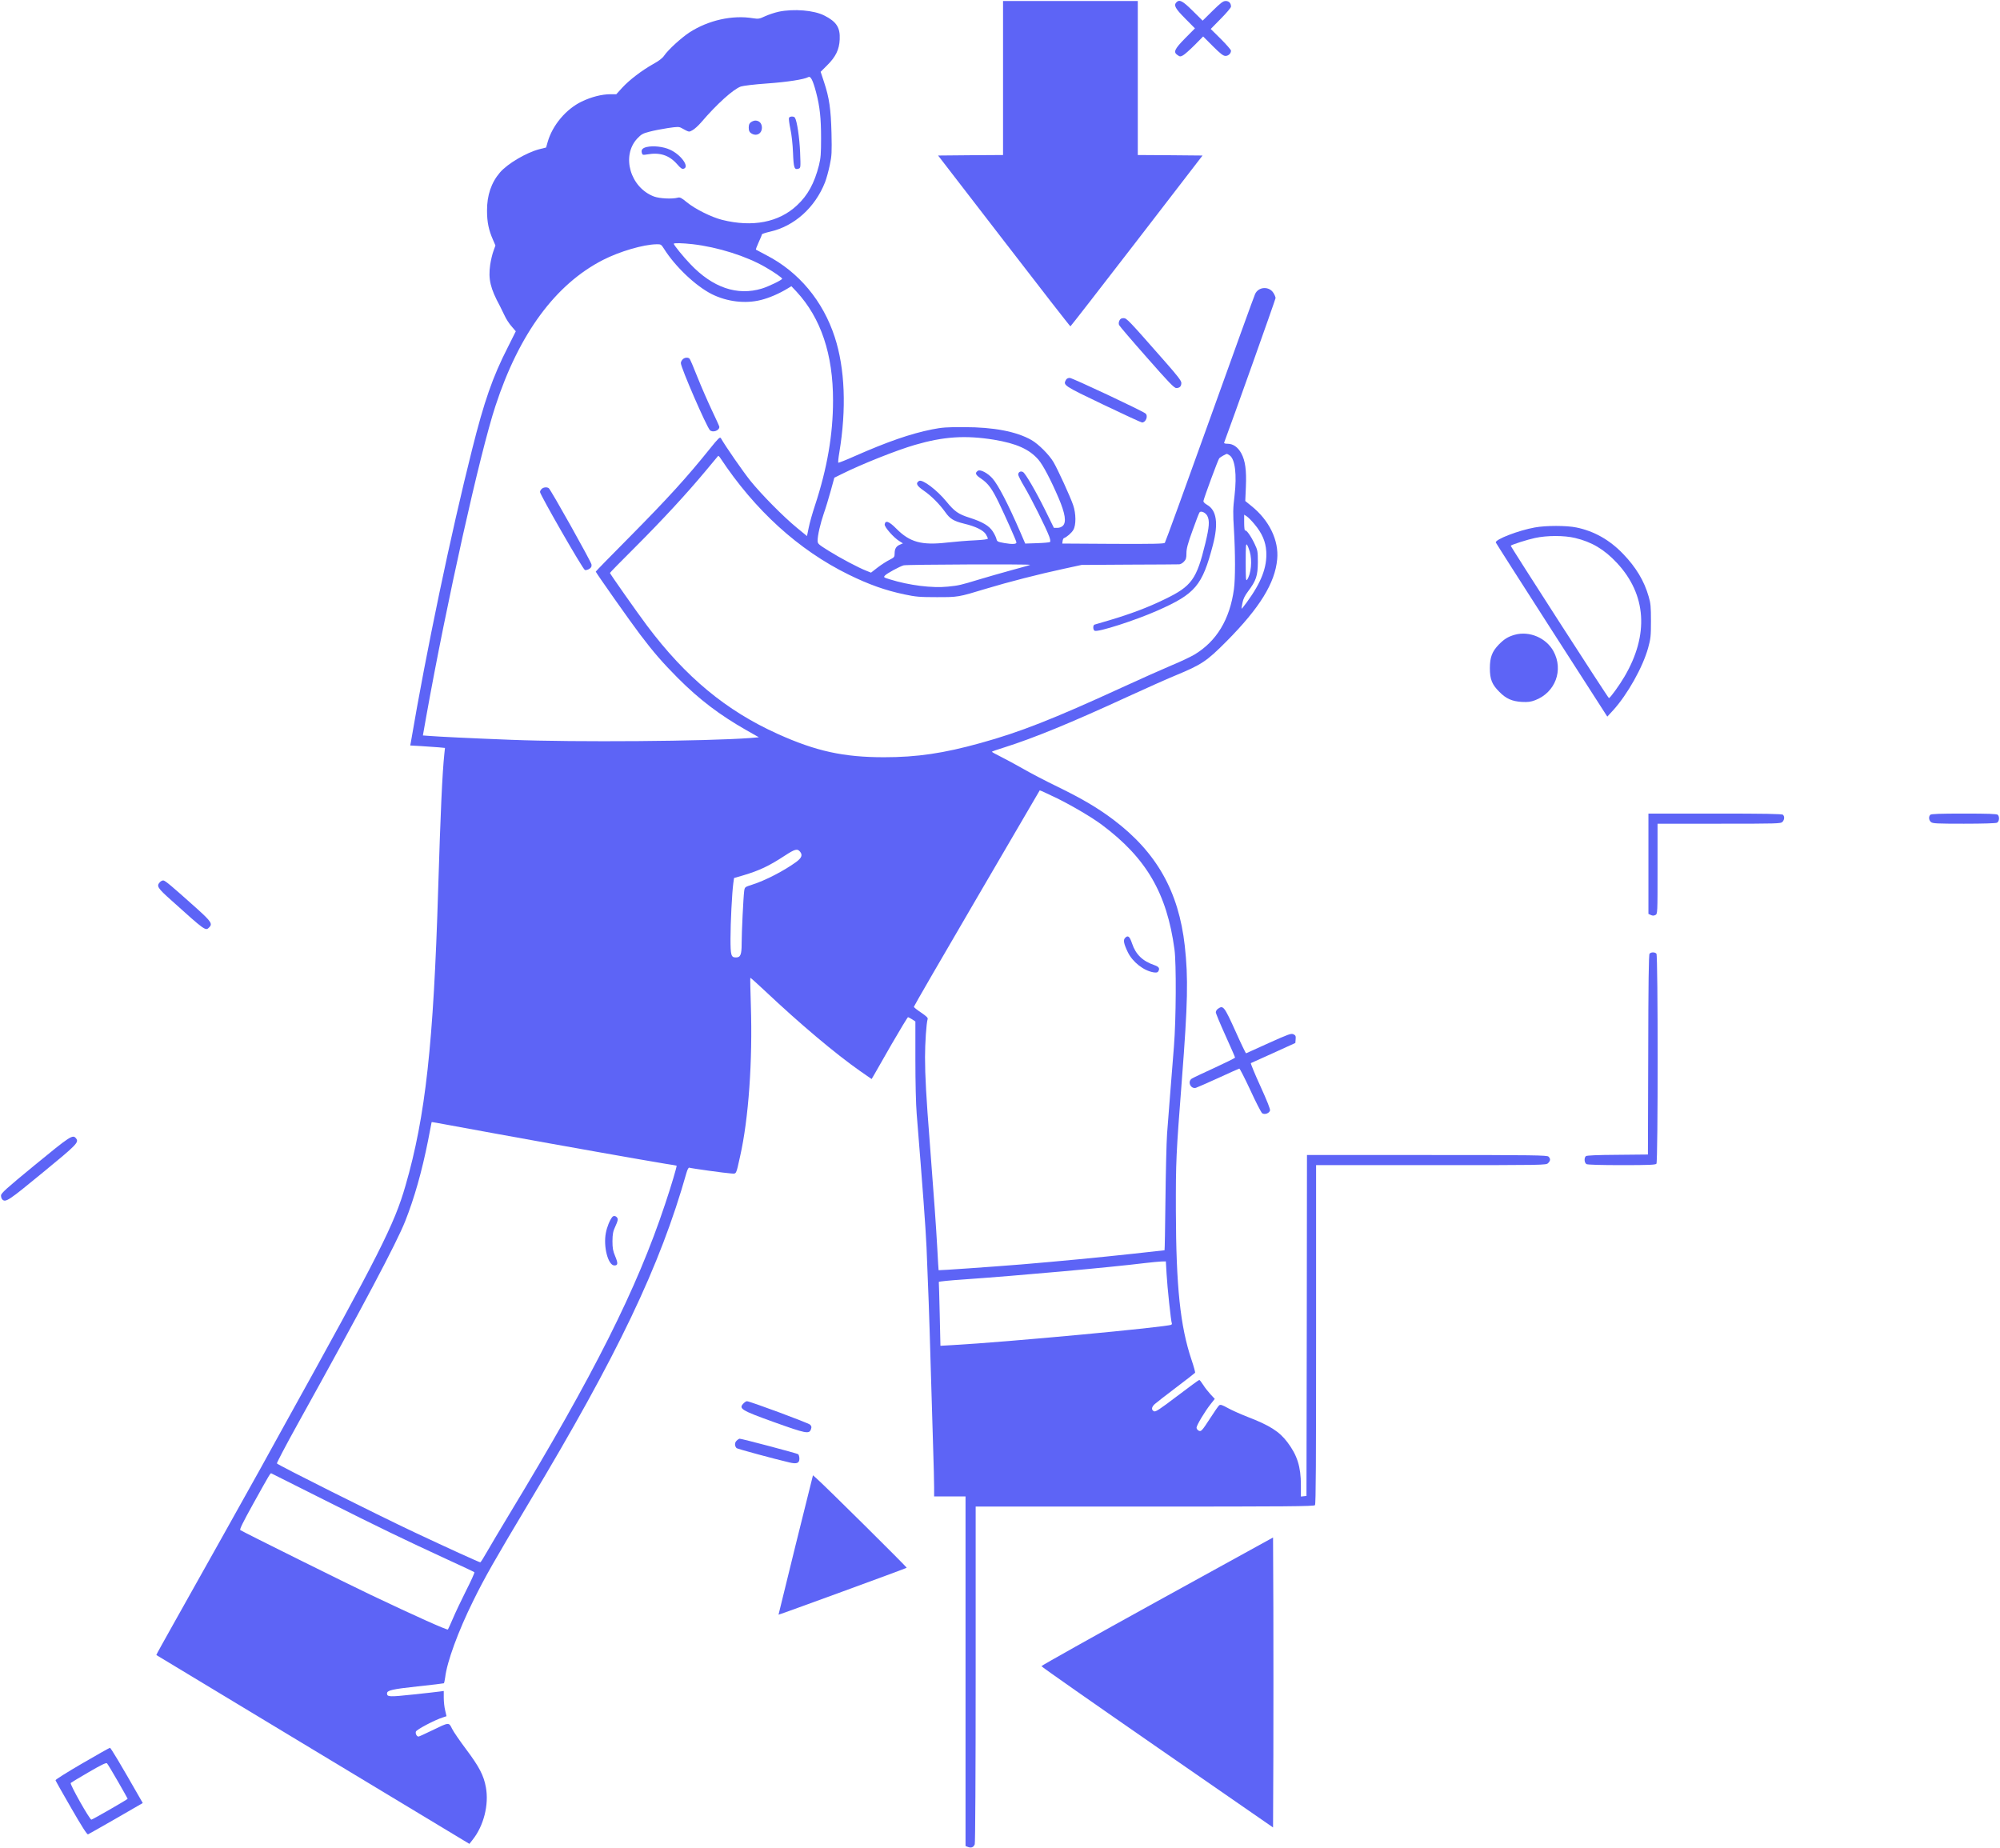 <?xml version="1.0" standalone="no"?>
<!DOCTYPE svg PUBLIC "-//W3C//DTD SVG 20010904//EN"
 "http://www.w3.org/TR/2001/REC-SVG-20010904/DTD/svg10.dtd">
<svg version="1.0" xmlns="http://www.w3.org/2000/svg"
 width="1974pt" height="1824pt" viewBox="0 0 1974 1824"
 preserveAspectRatio="xMidYMid meet">

<g transform="translate(0,1824) scale(0.1,-0.1)"
fill="#5D64F6" stroke="none">
<path d="M9900 17470 l0 -760 -320 -2 -321 -3 650 -843 c357 -464 652 -843
656 -843 3 0 298 380 655 843 l649 843 -319 3 -320 2 0 760 0 760 -665 0 -665
0 0 -760z"/>
<path d="M11612 18218 c-30 -30 -13 -61 85 -160 l97 -98 -97 -98 c-106 -108
-119 -137 -73 -167 22 -15 27 -15 53 -1 15 8 66 53 113 100 l85 86 96 -96 c76
-76 103 -96 125 -96 28 0 54 24 54 52 0 8 -45 60 -100 115 l-100 99 100 102
c55 55 100 109 100 118 0 35 -20 56 -52 56 -26 0 -47 -16 -130 -97 l-98 -97
-98 97 c-99 98 -130 115 -160 85z"/>
<path d="M7685 18124 c-38 -8 -98 -28 -133 -44 -57 -27 -67 -28 -120 -20 -203
34 -442 -20 -627 -140 -82 -54 -208 -169 -249 -228 -17 -26 -54 -54 -109 -84
-113 -64 -234 -156 -305 -233 l-59 -65 -57 0 c-86 0 -191 -27 -286 -73 -153
-74 -287 -233 -334 -397 l-16 -56 -68 -17 c-128 -34 -312 -142 -387 -229 -86
-100 -129 -226 -128 -378 0 -113 17 -192 59 -287 l24 -56 -19 -53 c-11 -29
-26 -91 -33 -138 -20 -142 2 -233 96 -406 7 -14 27 -54 44 -90 16 -36 48 -86
72 -112 l41 -48 -79 -158 c-150 -294 -233 -533 -352 -1007 -210 -833 -453
-1995 -605 -2892 l-6 -31 108 -6 c60 -4 137 -9 172 -12 l63 -6 -6 -56 c-21
-198 -38 -586 -61 -1332 -46 -1531 -125 -2249 -322 -2930 -110 -384 -256 -672
-1198 -2370 -111 -201 -219 -396 -240 -435 -49 -90 -644 -1152 -859 -1534 -91
-162 -165 -295 -163 -296 1 -1 697 -421 1546 -933 l1544 -931 33 42 c108 136
161 344 130 515 -21 118 -66 204 -195 376 -62 83 -125 174 -139 203 -32 66
-28 66 -199 -17 -68 -33 -127 -60 -132 -60 -17 0 -33 29 -26 49 6 20 188 116
266 140 l36 12 -13 57 c-8 31 -14 87 -14 125 l0 67 -37 -5 c-21 -3 -141 -17
-267 -30 -233 -25 -256 -24 -256 11 0 30 50 42 300 69 140 15 258 29 261 31 3
2 9 28 13 58 18 154 128 455 277 756 114 232 212 403 551 970 875 1458 1294
2336 1553 3252 10 35 21 55 28 53 19 -7 358 -54 411 -57 57 -3 49 -19 91 169
84 371 124 942 106 1493 -5 146 -7 267 -5 269 2 2 65 -55 141 -126 353 -333
701 -625 942 -794 l114 -79 22 37 c12 21 91 158 175 306 85 147 158 267 162
267 5 0 23 -10 41 -21 l32 -21 0 -377 c0 -220 5 -442 13 -536 59 -728 88
-1118 97 -1315 16 -379 27 -668 40 -1135 9 -286 20 -662 25 -835 6 -173 10
-354 10 -402 l0 -88 155 0 155 0 0 -1725 0 -1725 25 -10 c32 -12 54 -3 66 27
5 15 9 691 9 1679 l0 1654 1669 0 c1411 0 1670 2 1680 14 9 10 11 439 11 1685
l0 1671 1135 0 c1122 0 1135 0 1155 20 24 24 25 43 4 64 -14 14 -136 16 -1200
16 l-1184 0 -2 -1682 -3 -1683 -27 -3 -28 -3 0 114 c0 179 -36 294 -133 422
-80 106 -174 166 -395 251 -64 25 -150 63 -190 85 -61 34 -76 38 -89 28 -8 -7
-46 -61 -83 -119 -89 -137 -95 -143 -120 -130 -11 6 -20 19 -20 29 0 23 84
163 139 232 l41 52 -43 46 c-23 25 -56 67 -72 93 -17 27 -34 48 -38 48 -5 0
-103 -72 -219 -160 -177 -134 -213 -158 -229 -149 -27 14 -24 41 9 71 15 13
109 87 210 163 101 76 185 142 188 146 2 5 -13 61 -35 126 -112 332 -153 724
-155 1473 -1 492 2 554 59 1290 59 762 64 1007 29 1324 -60 537 -278 923 -704
1245 -156 117 -301 203 -548 324 -114 55 -268 135 -342 178 -74 42 -174 96
-222 120 -49 24 -88 46 -88 49 0 3 55 22 123 43 291 92 657 242 1219 501 175
80 384 174 465 207 266 110 313 142 511 341 325 328 477 573 498 808 18 186
-79 386 -256 527 l-59 48 6 140 c7 165 -6 257 -45 330 -33 61 -81 95 -135 95
-27 0 -38 4 -34 13 71 188 507 1413 507 1425 0 9 -9 31 -20 49 -42 70 -148 65
-182 -9 -9 -18 -210 -575 -448 -1238 -238 -663 -437 -1211 -443 -1218 -7 -9
-117 -12 -511 -10 l-501 3 3 25 c2 14 8 26 12 28 30 11 77 52 94 82 28 47 27
161 -2 245 -27 80 -152 353 -194 424 -43 73 -149 179 -218 218 -148 84 -372
127 -665 127 -169 1 -218 -3 -314 -22 -215 -43 -439 -121 -764 -264 -87 -39
-161 -68 -163 -65 -3 3 1 47 10 99 72 431 56 832 -45 1141 -116 357 -355 643
-673 807 -55 29 -103 55 -105 56 -2 2 10 35 27 72 18 38 32 73 32 78 0 5 36
17 80 27 240 54 444 237 543 487 14 36 35 112 47 170 20 94 21 126 17 315 -6
239 -22 349 -73 503 l-34 103 63 63 c85 84 121 156 125 257 6 116 -32 175
-151 235 -103 53 -302 69 -452 38z m370 -796 c37 -141 49 -255 49 -453 0 -152
-3 -193 -21 -267 -45 -176 -110 -296 -217 -395 -179 -168 -439 -218 -739 -143
-106 27 -265 106 -347 173 -53 44 -69 52 -90 46 -55 -15 -178 -9 -234 11 -235
88 -326 400 -167 572 41 43 55 51 121 68 41 11 123 27 182 36 96 14 110 14
135 0 77 -42 72 -41 108 -21 19 10 58 45 87 79 153 179 316 326 390 352 25 8
130 21 257 30 200 14 367 40 409 63 23 13 45 -30 77 -151z m-1220 -1498 c251
-29 532 -118 720 -227 85 -49 164 -104 165 -114 0 -12 -134 -77 -200 -97 -243
-74 -486 9 -706 241 -67 69 -164 189 -164 201 0 9 85 7 185 -4z m-281 -46
c111 -176 311 -366 471 -447 150 -75 331 -97 485 -58 81 20 179 62 263 113
l38 23 51 -54 c240 -260 361 -618 360 -1076 0 -333 -58 -669 -178 -1033 -25
-75 -53 -174 -62 -220 l-17 -83 -100 82 c-133 109 -349 328 -459 464 -71 89
-241 333 -291 420 -9 15 -25 0 -110 -106 -226 -281 -411 -485 -792 -870 -183
-184 -333 -338 -333 -341 0 -9 348 -503 438 -621 130 -172 222 -278 371 -428
215 -215 411 -364 681 -518 l120 -68 -82 -7 c-436 -33 -1733 -43 -2363 -18
-413 16 -714 31 -801 38 l-70 5 33 187 c201 1123 530 2600 683 3065 234 715
593 1201 1061 1441 164 84 398 153 529 155 43 1 46 -1 74 -45z m3256 -1884
c223 -37 350 -94 440 -198 46 -54 123 -201 200 -381 63 -149 77 -234 41 -270
-13 -13 -34 -21 -55 -21 l-34 0 -85 173 c-93 188 -196 365 -220 378 -23 13
-47 0 -47 -25 0 -11 28 -66 61 -121 63 -105 214 -406 244 -488 11 -28 14 -51
9 -56 -5 -5 -62 -10 -127 -12 l-118 -4 -49 114 c-121 279 -219 468 -276 531
-46 51 -118 89 -141 74 -33 -21 -26 -41 29 -77 71 -48 109 -99 178 -242 63
-131 168 -366 172 -387 4 -19 -38 -22 -119 -8 -66 12 -72 15 -78 40 -3 15 -19
48 -35 73 -36 57 -102 96 -230 137 -111 35 -149 62 -229 160 -94 115 -238 223
-270 203 -36 -23 -24 -47 47 -96 73 -50 154 -131 212 -212 47 -67 83 -88 187
-114 114 -27 189 -65 214 -105 10 -17 19 -36 19 -42 0 -7 -45 -13 -127 -17
-71 -3 -194 -13 -275 -22 -252 -29 -368 3 -501 137 -72 73 -109 86 -115 42 -4
-25 89 -131 145 -165 l35 -22 -30 -13 c-37 -15 -52 -41 -52 -88 0 -33 -4 -38
-49 -61 -27 -13 -80 -47 -117 -75 l-67 -52 -45 18 c-76 29 -261 127 -374 198
-102 64 -108 69 -108 101 0 51 27 167 61 267 18 50 48 150 68 222 l36 131 75
37 c190 95 541 235 721 287 286 83 498 96 779 51z m2327 -155 c53 -37 72 -189
48 -395 -16 -132 -16 -174 -6 -338 14 -235 14 -487 0 -587 -41 -300 -172 -515
-390 -646 -37 -22 -140 -71 -230 -108 -90 -38 -308 -135 -484 -216 -677 -311
-1009 -442 -1398 -549 -363 -101 -625 -140 -952 -140 -398 0 -670 59 -1049
230 -508 229 -909 561 -1290 1069 -96 128 -366 512 -366 520 0 3 111 117 248
253 273 273 511 531 695 752 66 80 123 147 125 150 2 3 12 -6 21 -20 343 -518
772 -908 1266 -1151 202 -99 362 -156 552 -196 113 -24 150 -27 318 -27 212 0
210 -1 490 84 207 63 530 146 765 196 l175 38 470 3 c259 1 480 2 493 3 13 0
34 12 47 26 21 22 25 37 25 84 0 44 13 94 61 226 33 93 64 173 69 178 16 16
59 -4 76 -36 24 -47 20 -107 -19 -269 -87 -359 -135 -425 -402 -554 -164 -80
-331 -143 -542 -206 -76 -22 -144 -42 -150 -44 -18 -6 -16 -54 2 -61 37 -14
401 103 618 199 376 166 443 246 548 647 56 214 37 344 -57 397 -25 15 -38 28
-36 39 8 38 145 410 156 421 11 12 66 43 76 43 3 0 15 -7 27 -15z m245 -679
c75 -90 110 -171 116 -269 9 -155 -48 -304 -191 -500 -27 -37 -51 -67 -52 -65
-2 2 2 27 8 57 7 39 24 72 56 115 79 105 95 153 96 286 0 109 -2 119 -32 182
-37 78 -81 140 -94 132 -5 -3 -9 31 -9 76 l0 80 25 -16 c14 -9 49 -44 77 -78z
m-47 -270 c26 -88 13 -224 -27 -279 -11 -14 -13 16 -13 173 0 159 2 188 13
173 7 -10 19 -40 27 -67z m-2167 -131 c-3 -3 -88 -27 -189 -54 -101 -28 -242
-68 -314 -90 -185 -56 -200 -60 -309 -71 -155 -16 -382 12 -574 72 -61 19 -63
20 -47 38 18 20 142 88 184 100 28 9 1258 13 1249 5z m267 -2305 c146 -72 345
-189 442 -262 437 -327 640 -674 715 -1228 19 -139 16 -691 -5 -955 -27 -333
-55 -697 -68 -865 -6 -85 -13 -379 -16 -652 -3 -274 -7 -498 -9 -498 -2 0
-144 -16 -316 -35 -342 -37 -717 -73 -1098 -105 -285 -23 -813 -60 -816 -57
-1 1 -7 99 -13 217 -12 218 -31 479 -75 1055 -34 431 -46 648 -46 830 0 140
13 336 26 377 4 13 -14 29 -65 64 -39 26 -71 51 -71 57 0 6 279 488 621 1073
l621 1063 27 -10 c14 -6 80 -37 146 -69z m-2537 -528 c25 -32 14 -60 -40 -100
-120 -87 -305 -183 -435 -224 -72 -23 -72 -23 -78 -63 -8 -60 -25 -406 -25
-519 0 -108 -11 -136 -56 -136 -48 0 -54 19 -54 187 0 155 15 454 28 547 l7
50 90 26 c161 48 256 93 410 194 103 67 125 73 153 38z m-2973 -2787 c613
-112 1461 -262 1640 -291 61 -9 111 -18 113 -19 5 -4 -55 -206 -114 -381 -278
-836 -703 -1682 -1534 -3054 -91 -151 -192 -321 -224 -377 -32 -57 -61 -103
-66 -103 -10 0 -318 140 -645 294 -382 180 -1356 668 -1362 682 -2 6 88 178
200 380 663 1195 978 1790 1066 2010 91 230 165 491 226 797 19 97 35 179 35
181 0 2 21 -1 48 -6 26 -5 304 -55 617 -113z m6589 -1377 c7 -131 44 -476 52
-489 2 -4 0 -10 -5 -14 -38 -23 -1639 -173 -2157 -201 l-122 -7 -7 312 c-4
171 -8 314 -9 318 0 5 112 16 249 25 553 39 1432 118 1790 162 61 7 131 14
156 15 l46 1 7 -122z m-8314 -2232 c543 -273 790 -392 1215 -588 143 -65 263
-122 267 -126 4 -4 -33 -86 -82 -182 -48 -96 -107 -220 -130 -275 -23 -55 -46
-103 -49 -108 -8 -8 -321 132 -756 339 -228 108 -1263 622 -1293 642 -9 6 23
72 129 263 164 295 168 301 177 297 4 -2 239 -120 522 -262z"/>
<path d="M7787 17076 c-3 -8 3 -56 14 -108 12 -54 23 -153 26 -235 6 -152 13
-171 54 -158 22 7 22 9 16 164 -6 141 -30 306 -51 339 -10 17 -53 15 -59 -2z"/>
<path d="M7412 17034 c-16 -11 -22 -25 -22 -54 0 -29 6 -43 22 -54 51 -36 108
-7 108 54 0 42 -26 70 -65 70 -11 0 -31 -7 -43 -16z"/>
<path d="M6383 16789 c-43 -10 -58 -29 -47 -61 5 -18 11 -19 52 -12 123 22
215 -7 292 -93 38 -44 52 -54 69 -48 59 18 -29 140 -137 188 -65 30 -166 41
-229 26z"/>
<path d="M6737 14692 c-10 -10 -17 -26 -17 -36 0 -45 253 -627 287 -662 28
-27 93 -4 93 33 0 5 -33 79 -74 164 -40 85 -104 231 -141 324 -37 94 -72 176
-78 183 -14 18 -51 15 -70 -6z"/>
<path d="M5346 13414 c-9 -8 -16 -22 -16 -30 0 -27 423 -764 443 -770 10 -3
29 2 43 11 20 13 25 23 22 44 -4 28 -403 741 -422 753 -19 13 -54 9 -70 -8z"/>
<path d="M11106 8984 c-22 -21 -15 -57 25 -141 47 -98 157 -184 254 -200 26
-4 40 -2 46 8 19 30 9 47 -37 63 -117 40 -184 105 -221 215 -23 69 -40 83 -67
55z"/>
<path d="M6043 6228 c-25 -31 -52 -98 -63 -156 -27 -136 22 -322 84 -322 36 0
37 21 8 91 -22 53 -27 79 -27 149 1 72 5 95 30 149 22 47 26 67 18 80 -13 21
-37 25 -50 9z"/>
<path d="M11048 15075 c-7 -16 -8 -32 -2 -44 5 -11 128 -155 274 -320 217
-247 269 -301 290 -301 33 0 50 17 50 51 0 20 -37 69 -157 205 -369 420 -382
434 -414 434 -22 0 -32 -7 -41 -25z"/>
<path d="M10520 14489 c-28 -51 -21 -56 368 -242 203 -97 376 -177 384 -177
37 0 63 65 34 89 -33 27 -722 351 -747 351 -18 0 -32 -7 -39 -21z"/>
<path d="M15149 13034 c-163 -29 -397 -120 -385 -149 3 -8 252 -398 553 -867
l547 -851 59 64 c141 156 291 423 344 614 25 90 28 116 28 265 0 142 -3 176
-23 243 -44 154 -125 288 -251 419 -133 139 -287 226 -463 262 -95 20 -302 20
-409 0z m398 -104 c164 -39 288 -113 412 -246 292 -313 318 -709 74 -1123 -51
-87 -141 -211 -153 -211 -8 0 -974 1500 -969 1504 13 12 168 61 239 76 119 26
290 26 397 0z"/>
<path d="M14951 11975 c-67 -19 -104 -42 -158 -97 -66 -68 -88 -126 -88 -233
0 -110 21 -162 95 -235 65 -66 124 -92 220 -98 60 -3 87 0 132 17 199 76 282
297 181 483 -72 132 -238 203 -382 163z"/>
<path d="M16270 9715 l0 -495 24 -11 c17 -8 29 -8 45 0 21 12 21 13 21 456 l0
445 608 0 c577 0 610 1 625 18 20 22 22 53 5 70 -9 9 -172 12 -670 12 l-658 0
0 -495z"/>
<path d="M19052 10198 c-18 -18 -15 -53 6 -71 16 -15 54 -17 326 -17 193 0
315 4 327 10 22 12 26 59 7 78 -9 9 -97 12 -333 12 -236 0 -324 -3 -333 -12z"/>
<path d="M1577 9532 c-34 -38 -22 -57 116 -180 332 -299 336 -302 371 -266 36
35 21 58 -116 182 -256 229 -318 282 -337 282 -10 0 -25 -8 -34 -18z"/>
<path d="M16281 8827 c-8 -10 -12 -291 -13 -998 l-3 -984 -299 -3 c-201 -1
-304 -6 -313 -13 -20 -17 -16 -67 6 -79 13 -6 141 -10 349 -10 270 0 332 3
341 14 16 19 16 2053 0 2073 -15 17 -53 17 -68 0z"/>
<path d="M12022 8284 c-12 -8 -22 -24 -22 -35 0 -11 43 -114 95 -229 52 -115
95 -213 95 -218 0 -5 -91 -50 -202 -101 -112 -51 -213 -99 -225 -107 -45 -29
-12 -104 40 -91 12 4 112 47 221 97 109 50 202 92 208 93 5 1 54 -95 109 -213
54 -118 107 -221 117 -228 25 -16 68 -1 77 27 4 13 -27 91 -96 243 -56 122
-97 224 -93 225 5 2 106 47 224 101 l215 98 3 37 c3 31 -1 39 -22 49 -23 10
-48 1 -244 -87 -119 -54 -220 -100 -223 -101 -3 -2 -50 95 -103 214 -113 250
-123 262 -174 226z"/>
<path d="M346 6743 c-287 -236 -336 -280 -336 -303 0 -14 5 -31 12 -38 33 -33
60 -15 398 263 345 283 362 301 329 341 -31 38 -57 21 -403 -263z"/>
<path d="M7340 4390 c-53 -53 -27 -69 298 -186 318 -114 349 -120 366 -71 8
22 6 31 -9 46 -18 17 -594 231 -623 231 -7 0 -21 -9 -32 -20z"/>
<path d="M7269 4019 c-19 -19 -19 -51 1 -72 6 -7 362 -104 520 -141 74 -18
100 -8 100 37 0 19 -6 39 -12 44 -12 9 -556 153 -578 153 -5 0 -19 -9 -31 -21z"/>
<path d="M7853 2992 c-93 -378 -169 -688 -169 -689 2 -3 1260 457 1265 463 5
5 -811 813 -890 882 l-35 31 -171 -687z"/>
<path d="M11421 2435 c-629 -347 -1143 -635 -1142 -640 0 -6 515 -366 1143
-801 l1143 -791 3 719 c1 396 1 1040 0 1431 l-3 712 -1144 -630z"/>
<path d="M810 834 c-146 -85 -264 -159 -262 -165 1 -6 71 -130 155 -275 106
-184 156 -262 166 -259 7 3 132 74 277 157 l263 152 -32 56 c-189 331 -284
490 -292 489 -5 0 -129 -70 -275 -155z m354 -177 c53 -92 96 -169 96 -171 0
-6 -348 -206 -358 -206 -17 0 -215 351 -204 362 5 5 85 53 178 107 125 73 172
95 180 87 6 -6 55 -86 108 -179z"/>
</g>
</svg>
